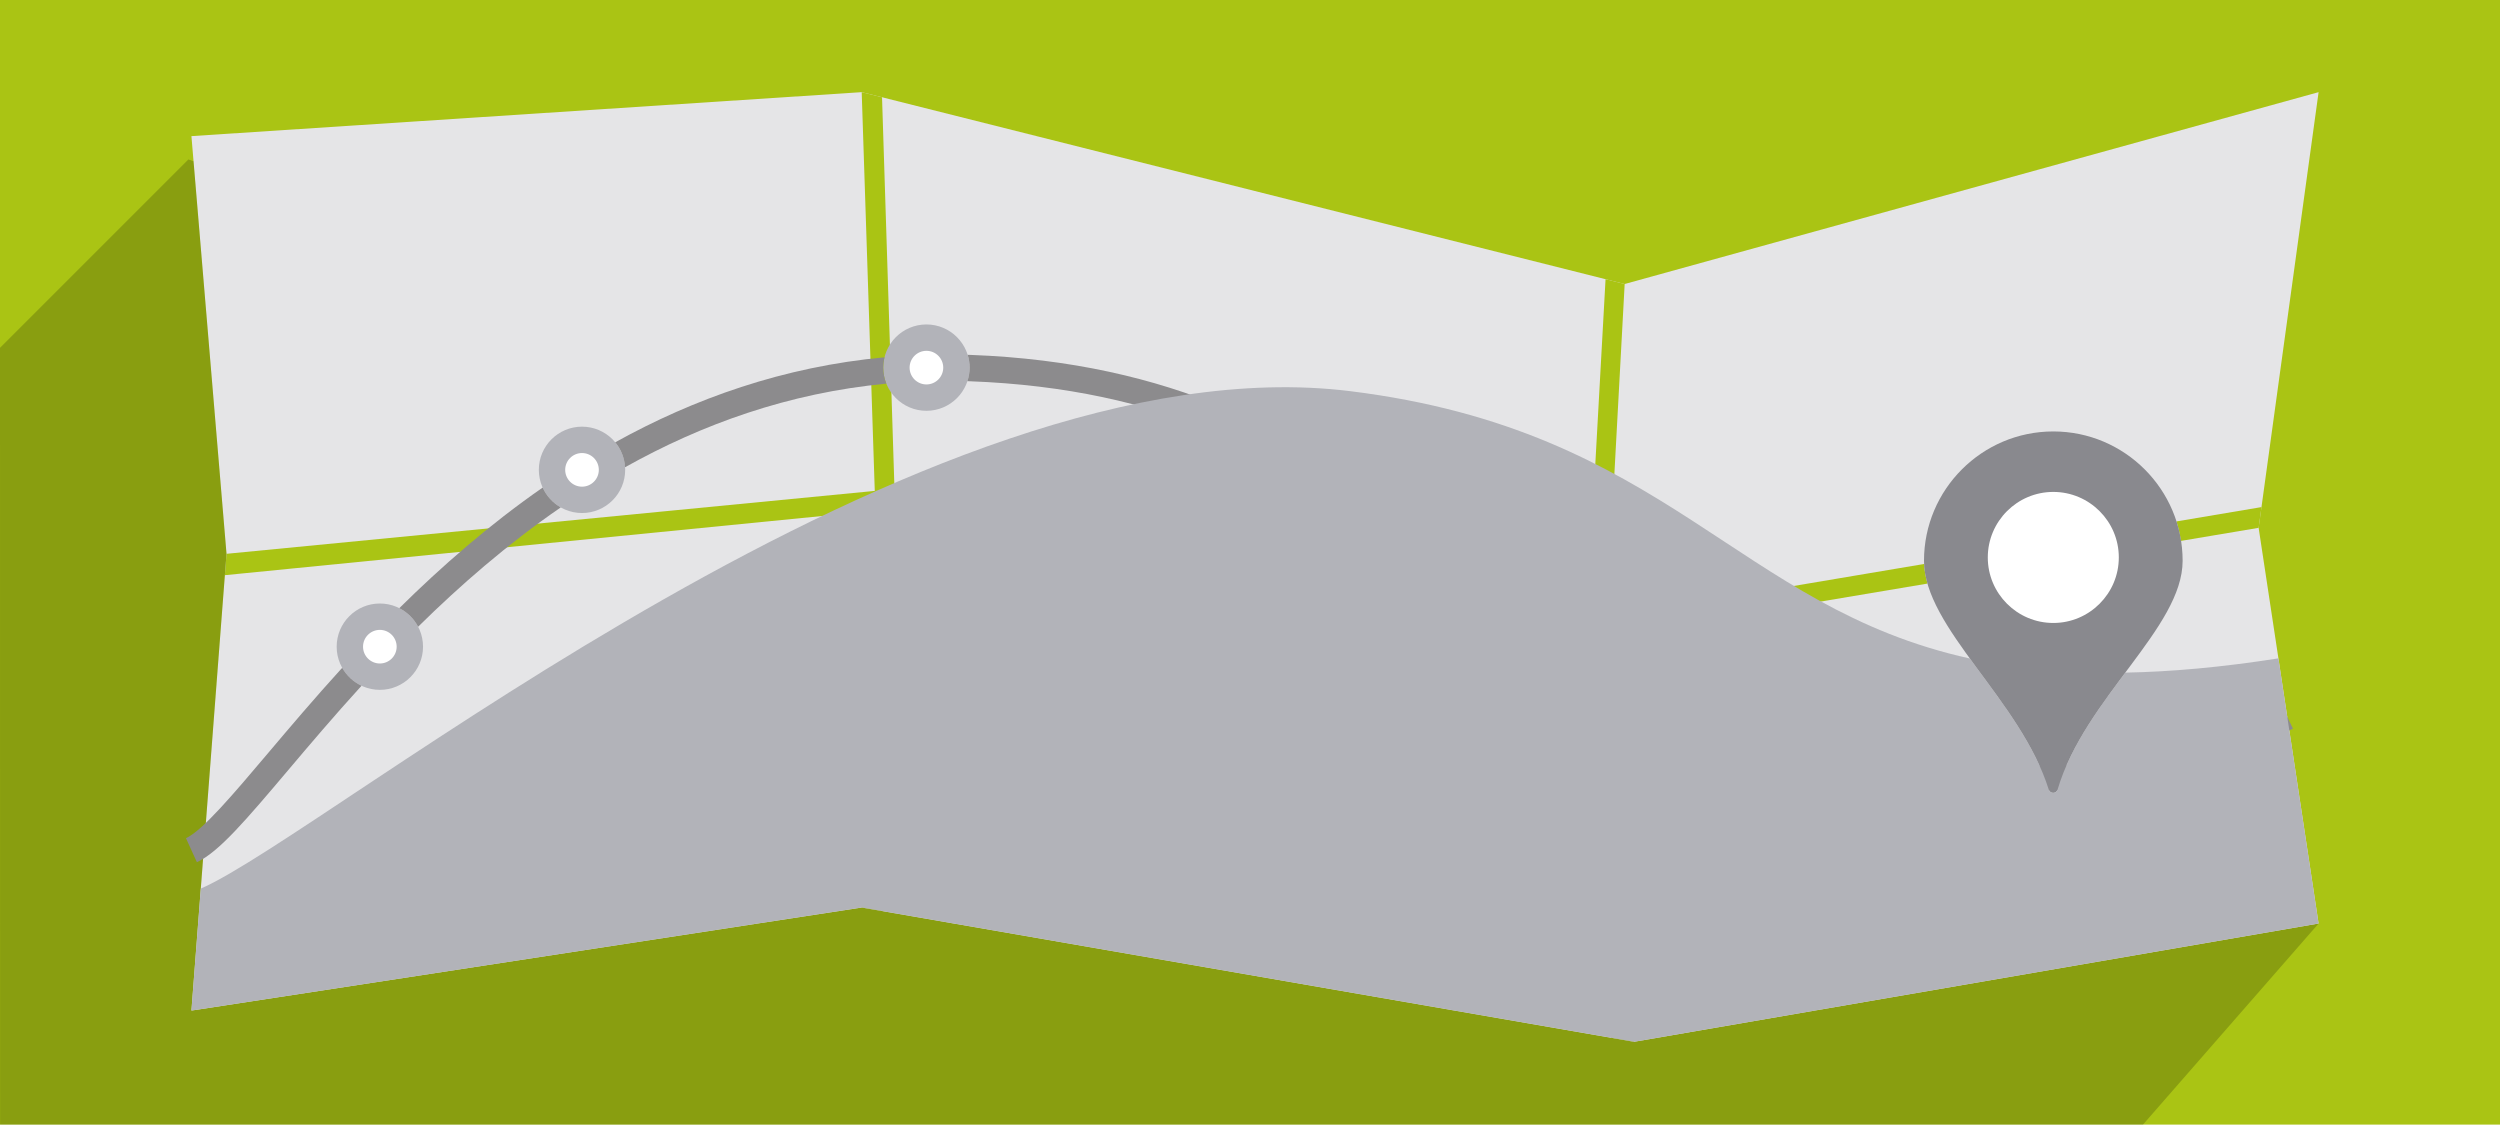 <?xml version="1.0" encoding="utf-8"?>
<!-- Generator: Adobe Illustrator 16.0.4, SVG Export Plug-In . SVG Version: 6.00 Build 0)  -->
<!DOCTYPE svg PUBLIC "-//W3C//DTD SVG 1.1//EN" "http://www.w3.org/Graphics/SVG/1.1/DTD/svg11.dtd">
<svg version="1.1" xmlns="http://www.w3.org/2000/svg" xmlns:xlink="http://www.w3.org/1999/xlink" x="0px" y="0px"
	 width="379.268px" height="170.607px" viewBox="0 0 379.268 170.607" enable-background="new 0 0 379.268 170.607"
	 xml:space="preserve">
<g id="fond_vert">
	<g>
		<g>
			<rect fill="#AAC414" width="379.268" height="170.607"/>
		</g>
	</g>
</g>
<g id="image">
	<g>
		<polygon fill="#E5E5E7" points="29.04,20.651 34.362,84.016 29.04,153.312 130.726,137.678 247.902,158.047 351.747,140.104 
			342.651,80.074 351.747,13.981 246.475,43.086 130.726,13.981 		"/>
	</g>
	<g>
		<path fill="#AAC414" d="M292.414,88.533c-0.288-1.001-0.464-1.991-0.509-2.975l-48.171,8.122l2.74-50.595l-2.9-0.729
			l-2.845,51.338L135.712,74.571l-1.901-59.814l-3.085-0.775l1.983,60.49l-98.347,9.544l-0.249,3.243l98.583-9.768l-1.971,60.187
			l2.933,0.51l2.03-60.571l105.02,19.123l3.701,60.7l3.493,0.607l-4.182-61.315L292.414,88.533z"/>
		<path fill="#AAC414" d="M330.185,79.104c0.306,0.954,0.522,1.944,0.679,2.954l11.788-1.984l0.433-3.145L330.185,79.104z"/>
	</g>
	<polygon opacity="0.2" fill="#090601" points="130.726,137.678 29.04,153.312 34.362,84.016 29.36,24.467 28.579,24.19 0,52.768 
		0.014,170.607 324.874,170.875 351.747,140.104 247.902,158.047 	"/>
	<g>
		<circle fill="#FFFFFF" cx="88.294" cy="71.279" r="4.55"/>
		<path fill="#B2B3B9" d="M88.294,77.83c-3.611,0-6.55-2.938-6.55-6.551s2.938-6.551,6.55-6.551c3.612,0,6.551,2.938,6.551,6.551
			S91.906,77.83,88.294,77.83z M88.294,68.729c-1.406,0-2.55,1.145-2.55,2.551s1.144,2.551,2.55,2.551s2.551-1.145,2.551-2.551
			S89.7,68.729,88.294,68.729z"/>
	</g>
	<g>
		<circle fill="#FFFFFF" cx="140.544" cy="55.771" r="4.551"/>
		<path fill="#B2B3B9" d="M140.545,62.322c-3.612,0-6.552-2.938-6.552-6.551c0-3.611,2.939-6.55,6.552-6.55
			c3.611,0,6.551,2.938,6.551,6.55C147.096,59.384,144.156,62.322,140.545,62.322z M140.545,53.222c-1.407,0-2.552,1.144-2.552,2.55
			s1.145,2.551,2.552,2.551c1.406,0,2.551-1.145,2.551-2.551S141.951,53.222,140.545,53.222z"/>
	</g>
	<g>
		<circle fill="#FFFFFF" cx="57.625" cy="98.107" r="4.55"/>
		<path fill="#B2B3B9" d="M57.626,104.656c-3.612,0-6.551-2.938-6.551-6.549c0-3.612,2.938-6.551,6.551-6.551
			c3.611,0,6.55,2.938,6.55,6.551C64.176,101.719,61.237,104.656,57.626,104.656z M57.626,95.557c-1.407,0-2.551,1.145-2.551,2.551
			c0,1.405,1.144,2.549,2.551,2.549c1.406,0,2.55-1.144,2.55-2.549C60.176,96.701,59.032,95.557,57.626,95.557z"/>
	</g>
	<g>
		<circle fill="#FFFFFF" cx="215.65" cy="84.016" r="4.551"/>
		<path fill="#B2B3B9" d="M215.65,90.566c-3.612,0-6.551-2.938-6.551-6.551s2.938-6.551,6.551-6.551s6.551,2.938,6.551,6.551
			S219.263,90.566,215.65,90.566z M215.65,81.465c-1.406,0-2.551,1.145-2.551,2.551s1.145,2.551,2.551,2.551
			s2.551-1.145,2.551-2.551S217.057,81.465,215.65,81.465z"/>
	</g>
	<g>
		<circle fill="#FFFFFF" cx="270.009" cy="122.342" r="4.551"/>
		<path fill="#B2B3B9" d="M270.009,128.891c-3.612,0-6.551-2.938-6.551-6.549c0-3.612,2.938-6.551,6.551-6.551
			s6.551,2.938,6.551,6.551C276.56,125.953,273.621,128.891,270.009,128.891z M270.009,119.791c-1.407,0-2.551,1.145-2.551,2.551
			c0,1.405,1.144,2.549,2.551,2.549s2.551-1.144,2.551-2.549C272.56,120.936,271.416,119.791,270.009,119.791z"/>
	</g>
	<g>
		<circle fill="#FFFFFF" cx="311.501" cy="122.342" r="4.551"/>
		<path fill="#B2B3B9" d="M311.501,128.891c-3.612,0-6.551-2.938-6.551-6.549c0-3.612,2.938-6.551,6.551-6.551
			s6.551,2.938,6.551,6.551C318.052,125.953,315.113,128.891,311.501,128.891z M311.501,119.791c-1.406,0-2.551,1.145-2.551,2.551
			c0,1.405,1.145,2.549,2.551,2.549s2.551-1.144,2.551-2.549C314.052,120.936,312.907,119.791,311.501,119.791z"/>
	</g>
	<g>
		<path fill="#8C8B8D" d="M51.916,101.307c-4.248,4.666-7.987,9.085-11.231,12.922c-5.349,6.325-9.967,11.788-12.474,12.93
			l1.658,3.641c3.323-1.514,7.519-6.476,13.87-13.987c3.206-3.791,6.906-8.165,11.112-12.781
			C53.612,103.448,52.584,102.494,51.916,101.307z"/>
		<path fill="#8C8B8D" d="M133.993,55.771c0-0.542,0.074-1.065,0.198-1.568c-15.353,1.421-28.938,6.29-40.857,12.897
			c0.864,1.04,1.405,2.353,1.491,3.787c11.585-6.489,24.773-11.278,39.642-12.685C134.165,57.45,133.993,56.631,133.993,55.771z"/>
		<path fill="#8C8B8D" d="M82.327,73.967c-8.162,5.675-15.397,12.017-21.753,18.299c1.221,0.618,2.222,1.604,2.856,2.816
			c6.322-6.235,13.524-12.519,21.641-18.107C83.866,76.29,82.901,75.236,82.327,73.967z"/>
		<path fill="#8C8B8D" d="M318.024,121.799c9.514-2.546,19.46-6.285,29.835-11.246l-1.725-3.609
			c-10.345,4.946-20.239,8.653-29.674,11.131C317.338,119.093,317.907,120.382,318.024,121.799z"/>
		<path fill="#8C8B8D" d="M304.95,122.342c0-0.647,0.098-1.272,0.273-1.863c-10.223,1.669-19.851,1.771-28.862,0.295
			c0.125,0.504,0.198,1.027,0.198,1.568c0,0.87-0.174,1.699-0.483,2.459c9.169,1.459,18.928,1.371,29.258-0.272
			C305.09,123.844,304.95,123.109,304.95,122.342z"/>
		<path fill="#8C8B8D" d="M212.586,78.229c-15.016-12.275-34.692-23.257-65.361-24.388c-0.142-0.005-0.281-0.006-0.423-0.011
			c0.19,0.613,0.294,1.266,0.294,1.94c0,0.721-0.121,1.412-0.338,2.061c0.107,0.004,0.213,0.004,0.32,0.008
			c29.512,1.089,48.102,11.284,62.723,23.242C210.413,79.868,211.387,78.867,212.586,78.229z"/>
		<path fill="#8C8B8D" d="M265.116,118.001c-7.782-2.591-15.04-6.497-21.753-11.735c-4.924-3.845-9.688-8.471-14.732-13.369
			c-2.203-2.141-4.479-4.349-6.857-6.574c-0.486,1.288-1.363,2.386-2.491,3.142c2.245,2.109,4.422,4.223,6.562,6.302
			c5.124,4.976,9.963,9.676,15.058,13.653c6.992,5.457,14.528,9.547,22.588,12.284C263.628,120.288,264.221,119.008,265.116,118.001
			z"/>
	</g>
	<path fill="#B2B3B9" d="M345.65,99.876c-8.661,1.361-16.339,2.042-23.23,2.166c-4.023,5.385-8.333,11.201-10.271,17.741
		c-0.086,0.293-0.355,0.496-0.664,0.5c-0.307,0.002-0.58-0.197-0.674-0.49c-2.279-7.285-7.563-13.826-11.972-19.895
		c-35.484-7.834-45.709-34.571-94.013-40.558c-64.558-8-154.943,67.001-174.366,75.468l-1.421,18.504l101.686-15.635l117.177,20.369
		l103.844-17.943L345.65,99.876z"/>
	<g>
		<g>
			<path fill="#89898E" d="M311.503,65.453c-10.82,0-19.619,8.803-19.619,19.617c0,10.158,14.682,21.15,18.928,34.723
				c0.094,0.293,0.367,0.492,0.674,0.49c0.309-0.004,0.578-0.207,0.664-0.5c4.119-13.906,18.969-24.543,18.971-34.713
				C331.118,74.256,322.317,65.453,311.503,65.453z"/>
		</g>
		<g>
			<path fill="#FFFFFF" d="M311.503,94.508c-5.482,0-9.941-4.46-9.941-9.939c0-5.48,4.459-9.941,9.941-9.941
				c5.477,0.001,9.936,4.461,9.936,9.941C321.438,90.048,316.979,94.508,311.503,94.508z"/>
		</g>
	</g>
</g>
</svg>
